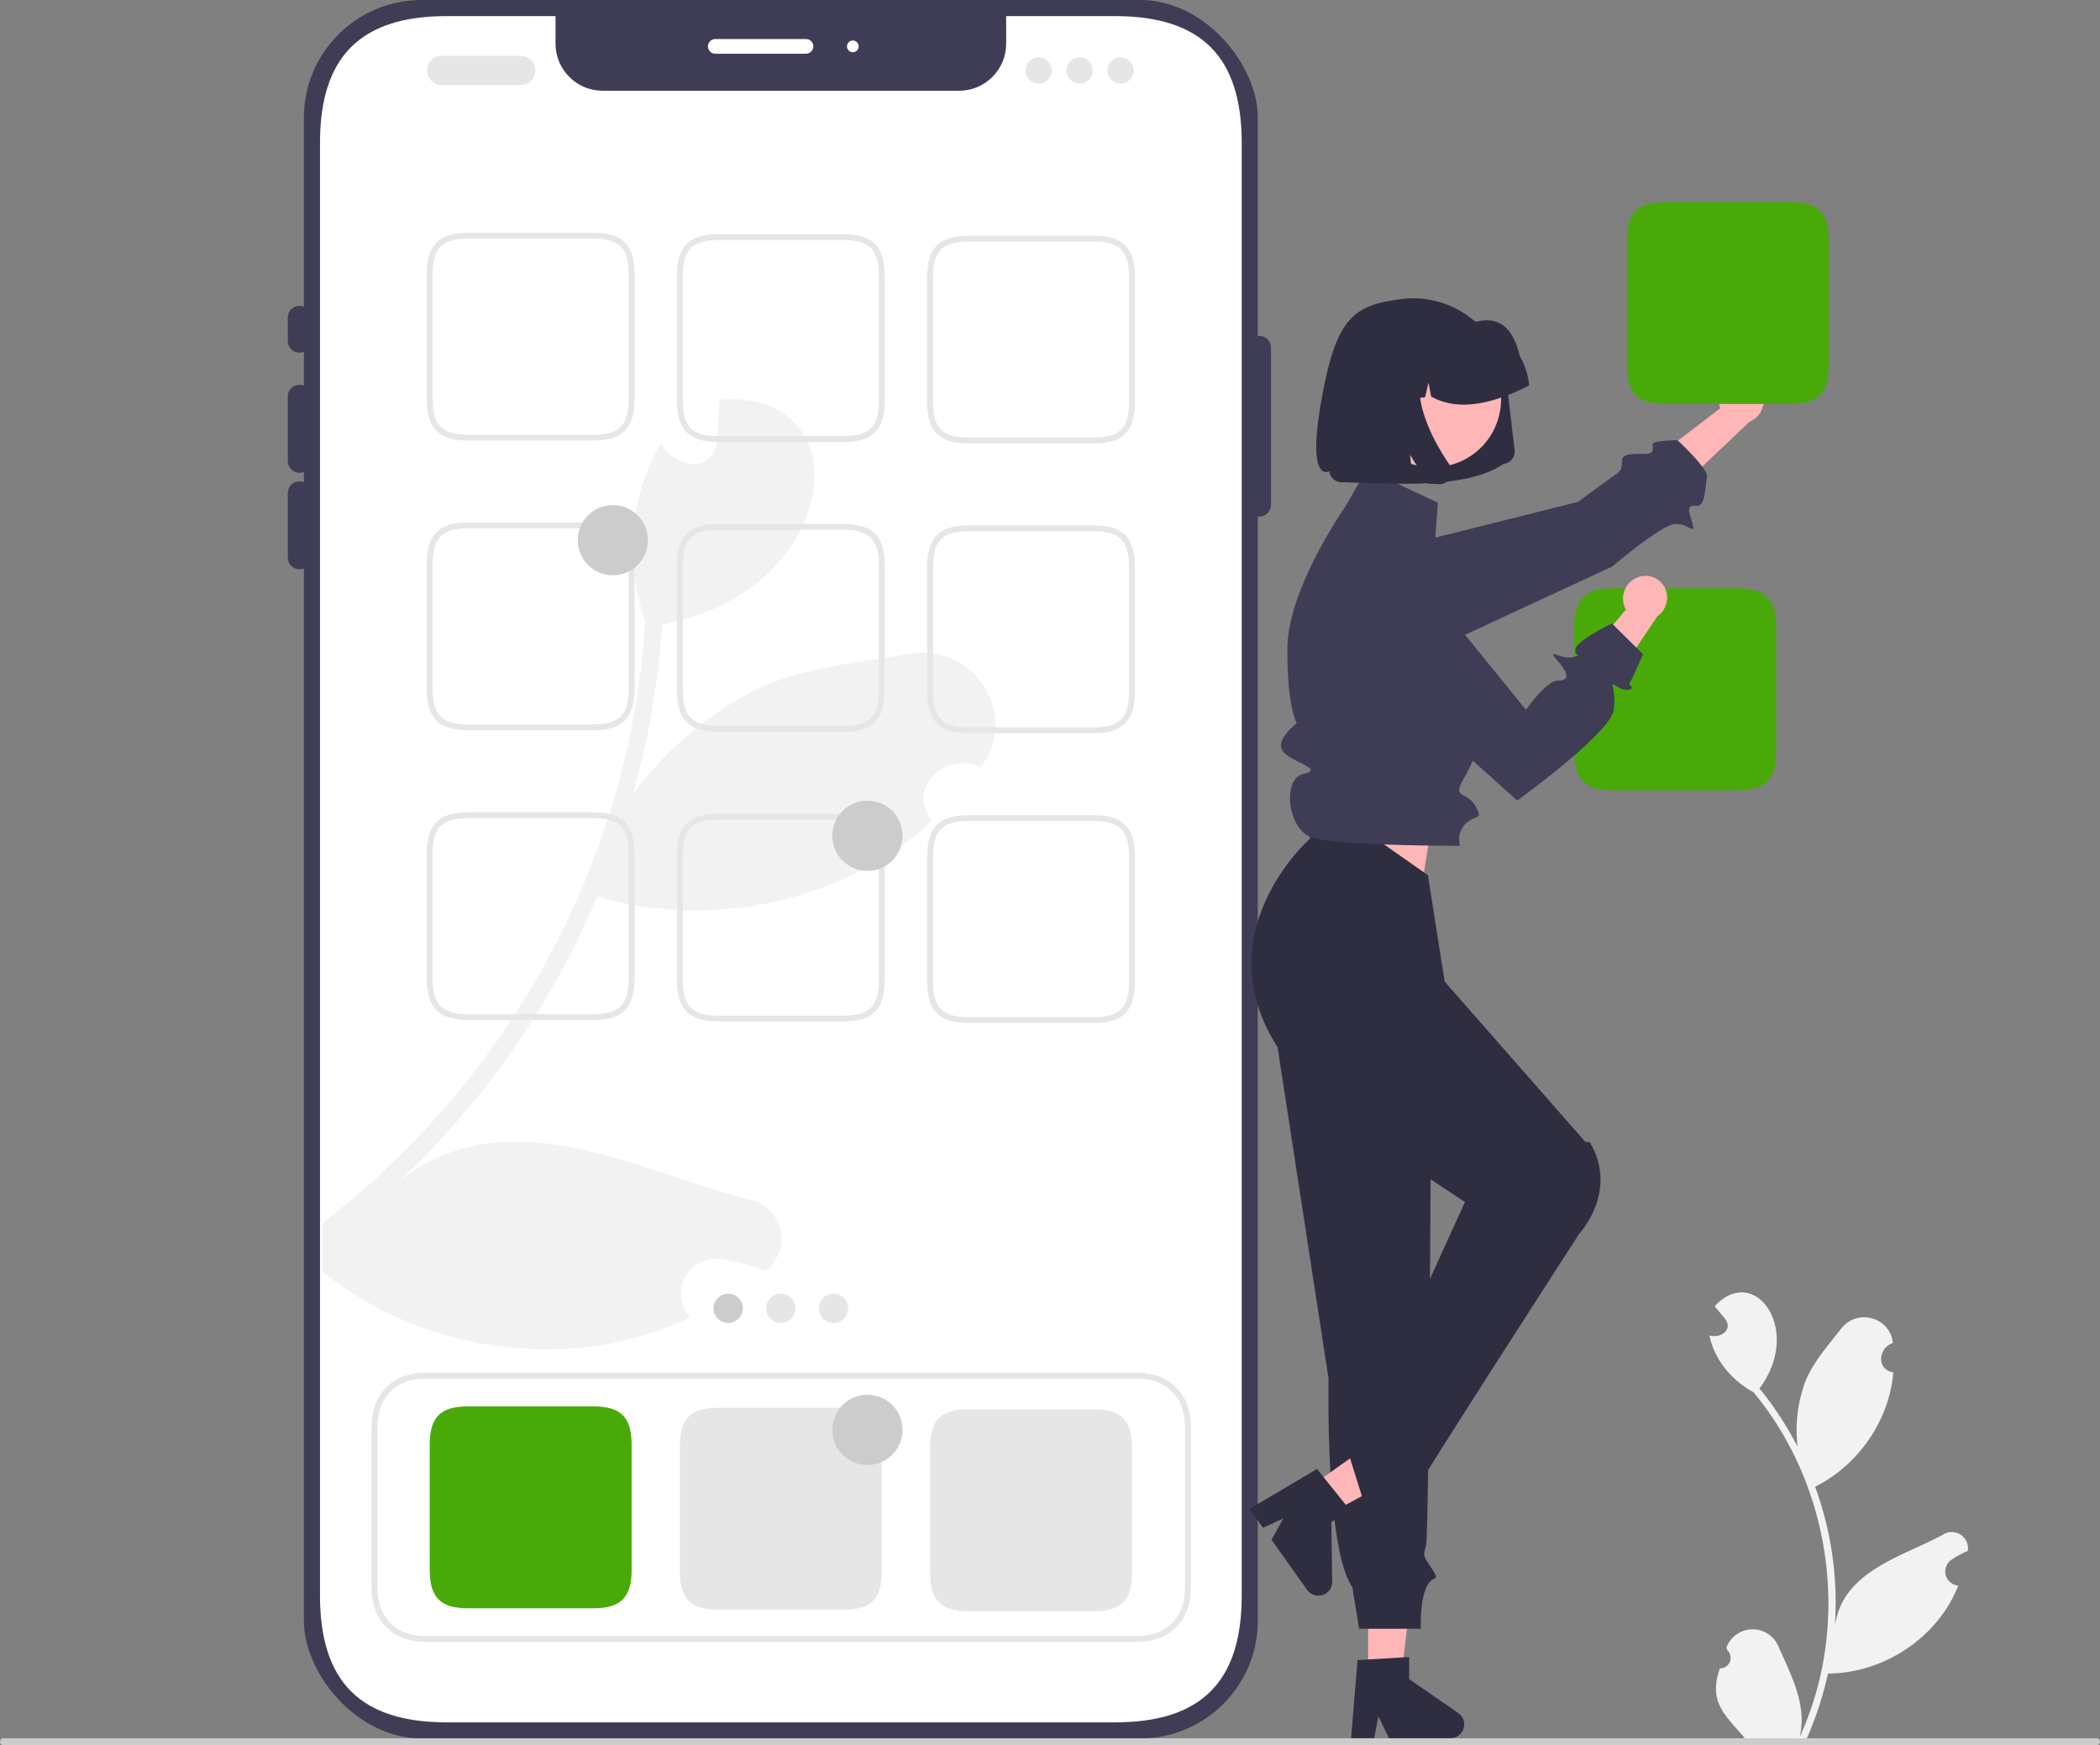 <?xml version="1.0" encoding="UTF-8" standalone="no"?>
<svg
   xmlns:dc="http://purl.org/dc/elements/1.1/"
   xmlns:cc="http://creativecommons.org/ns#"
   xmlns:rdf="http://www.w3.org/1999/02/22-rdf-syntax-ns#"
   xmlns:svg="http://www.w3.org/2000/svg"
   xmlns="http://www.w3.org/2000/svg"
   xmlns:sodipodi="http://sodipodi.sourceforge.net/DTD/sodipodi-0.dtd"
   xmlns:inkscape="http://www.inkscape.org/namespaces/inkscape"
   data-name="Layer 1"
   width="717.67"
   height="596.329"
   viewBox="0 0 717.67 596.329"
   version="1.1"
   id="svg102"
   sodipodi:docname="undraw_home_screen_re_640d.svg"
   inkscape:version="1.0.1 (3bc2e813f5, 2020-09-07)">
  <rect x="0" y="0" width="717.67" height="596.329" fill="#808080" stroke="none"/>
  <defs
     id="defs106" />
  <sodipodi:namedview
     pagecolor="#ffffff"
     bordercolor="#666666"
     borderopacity="1"
     objecttolerance="10"
     gridtolerance="10"
     guidetolerance="10"
     inkscape:pageopacity="0"
     inkscape:pageshadow="2"
     inkscape:window-width="2498"
     inkscape:window-height="1057"
     id="namedview104"
     showgrid="false"
     inkscape:zoom="2.053326"
     inkscape:cx="244.12766"
     inkscape:cy="379.77676"
     inkscape:window-x="54"
     inkscape:window-y="-8"
     inkscape:window-maximized="1"
     inkscape:current-layer="svg102" />
  <rect
     x="103.855"
     width="326"
     height="594"
     rx="40.222"
     fill="#3f3d56"
     id="rect2"
     y="0" />
  <path
     d="m 665.52,200.568 v 496.54 c -0.034,29.384 -13.846,43.196 -43.23,43.23 h -228.54 c -29.384,-0.034 -43.196,-13.846 -43.23,-43.23 v -496.54 c 0.034,-29.384 13.846,-43.196 43.23,-43.23 h 37.27 v 9.42 c 5.1e-4,8.881 7.199,16.079 16.08,16.08 h 121.84 c 8.881,-5.1e-4 16.079,-7.199 16.08,-16.08 v -9.42 h 37.27 c 29.384,0.034 43.196,13.846 43.23,43.23 z"
     transform="translate(-241.165,-151.835)"
     fill="#ffffff"
     id="path4"
     sodipodi:nodetypes="ccccccccccccccc" />
  <path
     d="M576.3,413.958c-12.089-5.45-25.565,6.887-16.598,18.431-30.297,27.597-75.284,37.308-114.449,25.764-.966,2.329-1.982,4.632-3.022,6.936a283.877,283.877,0,0,1-65.573,91.213c36.49-30.346,81.452-4.707,120.122,5.277a13.74,13.74,0,0,1,6.069,24.426,78.979,78.979,0,0,0-15.21-3.964,11.981,11.981,0,0,0-10.652,19.917c-40.503,19.422-90.891,12.262-125.647-15.632V569.753a285.224,285.224,0,0,0,85.49-107.191,280.913,280.913,0,0,0,16.449-45.928,266.993,266.993,0,0,0,8.324-52.667c-6.664-19.645-5.549-42.708,5.549-60.544,4.583,8.324,17.787,10.479,19.174-1.065.297-4.657.52-9.315.793-13.947,49.768-3.84,41.271,65.846-19.62,76.746a280.221,280.221,0,0,1-8.67,52.989c-.421,1.734-.892,3.443-1.387,5.153A119.043,119.043,0,0,1,499.976,387.278c16.077-7.531,34.806-9.141,52.667-12.04C574.368,371.696,589.752,396.518,576.3,413.958Z"
     transform="translate(-241.165 -151.835)"
     fill="#f2f2f2"
     id="path6" />
  <path
     d="M343.52,272.335a4.005,4.005,0,0,1-4-4v-8a4,4,0,0,1,8,0v8A4.005,4.005,0,0,1,343.52,272.335Z"
     transform="translate(-241.165 -151.835)"
     fill="#3f3d56"
     id="path8" />
  <path
     d="M343.52,313.357a4.005,4.005,0,0,1-4-4V287.335a4,4,0,0,1,8,0v22.021A4.005,4.005,0,0,1,343.52,313.357Z"
     transform="translate(-241.165 -151.835)"
     fill="#3f3d56"
     id="path10" />
  <path
     d="M343.52,346.335a4.005,4.005,0,0,1-4-4V320.314a4,4,0,0,1,8,0v22.021A4.005,4.005,0,0,1,343.52,346.335Z"
     transform="translate(-241.165 -151.835)"
     fill="#3f3d56"
     id="path12" />
  <path
     d="M671.52,328.335a4.005,4.005,0,0,1-4-4V270.602a4,4,0,0,1,8,0v53.733A4.005,4.005,0,0,1,671.52,328.335Z"
     transform="translate(-241.165 -151.835)"
     fill="#3f3d56"
     id="path14" />
  <path
     d="M516.612,170.181h-31a2.5,2.5,0,0,1,0-5h31a2.5,2.5,0,0,1,0,5Z"
     transform="translate(-241.165 -151.835)"
     fill="#fff"
     id="path16" />
  <circle
     cx="291.447"
     cy="15.846"
     r="2"
     fill="#fff"
     id="circle18" />
  <path
     d="m 443.886,302.365 h -42.732 c -10.01,-0.011 -14.122,-4.123 -14.134,-14.134 V 245.499 c 0.011,-10.01 4.123,-14.122 14.134,-14.134 h 42.732 c 10.01,0.011 14.122,4.123 14.134,14.134 v 42.732 c -0.011,10.01 -4.123,14.123 -14.134,14.134 z m -42.732,-69 c -8.906,0.01 -12.124,3.228 -12.134,12.134 v 42.732 c 0.01,8.906 3.228,12.124 12.134,12.134 h 42.732 c 8.906,-0.01 12.124,-3.228 12.134,-12.134 V 245.499 c -0.01,-8.906 -3.228,-12.124 -12.134,-12.134 z"
     transform="translate(-241.165,-151.835)"
     fill="#e6e6e6"
     id="path20"
     sodipodi:nodetypes="cccccccccccccccccc" />
  <path
     d="m 529.386,302.865 h -42.732 c -10.01,-0.011 -14.122,-4.123 -14.134,-14.134 V 245.999 c 0.011,-10.01 4.123,-14.122 14.134,-14.134 h 42.732 c 10.01,0.011 14.122,4.123 14.134,14.134 v 42.732 c -0.011,10.01 -4.123,14.123 -14.134,14.134 z m -42.732,-69 c -8.906,0.01 -12.124,3.228 -12.134,12.134 v 42.732 c 0.01,8.906 3.228,12.124 12.134,12.134 h 42.732 c 8.906,-0.01 12.124,-3.228 12.134,-12.134 V 245.999 c -0.01,-8.906 -3.228,-12.124 -12.134,-12.134 z"
     transform="translate(-241.165,-151.835)"
     fill="#e6e6e6"
     id="path22"
     sodipodi:nodetypes="cccccccccccccccccc" />
  <path
     d="m 614.886,303.365 h -42.732 c -10.01,-0.011 -14.122,-4.123 -14.134,-14.134 V 246.499 c 0.011,-10.01 4.123,-14.122 14.134,-14.134 h 42.732 c 10.01,0.011 14.122,4.123 14.134,14.134 v 42.732 c -0.011,10.01 -4.123,14.123 -14.134,14.134 z m -42.732,-69 c -8.906,0.01 -12.124,3.228 -12.134,12.134 v 42.732 c 0.01,8.906 3.228,12.124 12.134,12.134 h 42.732 c 8.906,-0.01 12.124,-3.228 12.134,-12.134 V 246.499 c -0.01,-8.906 -3.228,-12.124 -12.134,-12.134 z"
     transform="translate(-241.165,-151.835)"
     fill="#e6e6e6"
     id="path24"
     sodipodi:nodetypes="cccccccccccccccccc" />
  <path
     d="m 443.886,401.365 h -42.732 c -10.01,-0.011 -14.122,-4.123 -14.134,-14.134 V 344.499 c 0.011,-10.01 4.123,-14.122 14.134,-14.134 h 42.732 c 10.01,0.011 14.122,4.123 14.134,14.134 v 42.732 c -0.011,10.01 -4.123,14.123 -14.134,14.134 z m -42.732,-69 c -8.906,0.01 -12.124,3.228 -12.134,12.134 v 42.732 c 0.01,8.906 3.228,12.124 12.134,12.134 h 42.732 c 8.906,-0.01 12.124,-3.228 12.134,-12.134 V 344.499 c -0.01,-8.906 -3.228,-12.124 -12.134,-12.134 z"
     transform="translate(-241.165,-151.835)"
     fill="#e6e6e6"
     id="path26"
     sodipodi:nodetypes="cccccccccccccccccc" />
  <path
     d="m 529.386,401.865 h -42.732 c -10.01,-0.011 -14.122,-4.123 -14.134,-14.134 V 344.999 c 0.011,-10.01 4.123,-14.122 14.134,-14.134 h 42.732 c 10.01,0.011 14.122,4.123 14.134,14.134 v 42.732 c -0.011,10.01 -4.123,14.123 -14.134,14.134 z m -42.732,-69 c -8.906,0.01 -12.124,3.228 -12.134,12.134 v 42.732 c 0.01,8.906 3.228,12.124 12.134,12.134 h 42.732 c 8.906,-0.01 12.124,-3.228 12.134,-12.134 V 344.999 c -0.01,-8.906 -3.228,-12.124 -12.134,-12.134 z"
     transform="translate(-241.165,-151.835)"
     fill="#e6e6e6"
     id="path28"
     sodipodi:nodetypes="cccccccccccccccccc" />
  <path
     d="m 614.886,402.365 h -42.732 c -10.01,-0.011 -14.122,-4.123 -14.134,-14.134 V 345.499 c 0.011,-10.01 4.123,-14.122 14.134,-14.134 h 42.732 c 10.01,0.011 14.122,4.123 14.134,14.134 v 42.732 c -0.011,10.01 -4.123,14.123 -14.134,14.134 z m -42.732,-69 c -8.906,0.01 -12.124,3.228 -12.134,12.134 v 42.732 c 0.01,8.906 3.228,12.124 12.134,12.134 h 42.732 c 8.906,-0.01 12.124,-3.228 12.134,-12.134 V 345.499 c -0.01,-8.906 -3.228,-12.124 -12.134,-12.134 z"
     transform="translate(-241.165,-151.835)"
     fill="#e6e6e6"
     id="path30"
     sodipodi:nodetypes="cccccccccccccccccc" />
  <path
     d="m 443.886,701.365 h -42.732 c -9.458,-0.011 -13.123,-3.675 -13.134,-13.134 v -42.732 c 0.011,-9.458 3.675,-13.123 13.134,-13.134 H 443.886 c 9.458,0.011 13.123,3.675 13.134,13.134 v 42.732 c -0.011,9.458 -3.675,13.123 -13.134,13.134 z"
     transform="translate(-241.165,-151.835)"
     fill="#49a909"
     id="path32"
     sodipodi:nodetypes="ccccccccc" />
  <path
     d="m 529.386,701.865 h -42.732 c -9.458,-0.011 -13.123,-3.675 -13.134,-13.134 v -42.732 c 0.011,-9.458 3.675,-13.123 13.134,-13.134 H 529.386 c 9.458,0.011 13.123,3.675 13.134,13.134 v 42.732 c -0.011,9.458 -3.675,13.123 -13.134,13.134 z"
     transform="translate(-241.165,-151.835)"
     fill="#e6e6e6"
     id="path34"
     sodipodi:nodetypes="ccccccccc" />
  <path
     d="m 614.886,702.365 h -42.732 c -9.458,-0.011 -13.123,-3.675 -13.134,-13.134 v -42.732 c 0.011,-9.458 3.675,-13.123 13.134,-13.134 H 614.886 c 9.458,0.011 13.123,3.675 13.134,13.134 v 42.732 c -0.011,9.458 -3.675,13.123 -13.134,13.134 z"
     transform="translate(-241.165,-151.835)"
     fill="#e6e6e6"
     id="path36"
     sodipodi:nodetypes="ccccccccc" />
  <circle
     cx="248.855"
     cy="447.03"
     r="5"
     fill="#ccc"
     id="circle38" />
  <circle
     cx="266.855"
     cy="447.03"
     r="5"
     fill="#e6e6e6"
     id="circle40" />
  <circle
     cx="284.855"
     cy="447.03"
     r="5"
     fill="#e6e6e6"
     id="circle42" />
  <path
     d="M 629.606,712.865 H 386.701 c -11.343,-0.013 -18.534,-7.204 -18.547,-18.547 v -54.906 c 0.013,-11.343 7.205,-18.534 18.547,-18.547 h 242.905 c 11.343,0.013 18.534,7.204 18.547,18.547 v 54.906 c -0.013,11.342 -7.205,18.534 -18.547,18.547 z m -242.905,-90 c -10.238,0.011 -16.536,6.308 -16.547,16.547 v 54.906 c 0.012,10.238 6.309,16.535 16.547,16.547 h 242.905 c 10.238,-0.011 16.536,-6.308 16.547,-16.547 v -54.906 c -0.012,-10.238 -6.309,-16.535 -16.547,-16.547 z"
     transform="translate(-241.165,-151.835)"
     fill="#e6e6e6"
     id="path44"
     sodipodi:nodetypes="cccccccccccccccccc" />
  <path
     d="M835.285,281.522a7.744,7.744,0,0,0-6.496,8.63,7.43,7.43,0,0,0,.274,1.197l-21.497,16.364,4.466,13.83,27.025-25.601a7.723,7.723,0,0,0,4.76-8.139,7.391,7.391,0,0,0-8.331-6.312Q835.385,281.505,835.285,281.522Z"
     transform="translate(-241.165 -151.835)"
     fill="#ffb6b6"
     id="path46" />
  <path
     d="M686.987,357.394v0a13.003,13.003,0,0,0,13.191,12.471l40.589-.621L792.093,345.44s16.738-14.207,21.405-14.541,7.152,4.007,6.094.043-2.457-6.618,1.13-6.248,3.016-6.946,3.809-9.713-10.116-12.754-10.116-12.754-7.862.152-8.376,1.185,1.276,3.636-2.949,3.524-7.451.066-7.583,2.028.176,3.491-2.165,5.01-12.908,9.351-12.908,9.351L696.822,344.25A13.003,13.003,0,0,0,686.987,357.394Z"
     transform="translate(-241.165 -151.835)"
     fill="#3f3d56"
     id="path48" />
  <polygon
     points="467.555 574.794 478.593 574.794 483.845 532.22 467.555 532.22 467.555 574.794"
     fill="#ffb6b6"
     id="polygon50" />
  <path
     d="M705.118,719.07l17.634-1.053v7.555l16.765,11.579a4.719,4.719,0,0,1-2.682,8.603H715.841l-3.619-7.473-1.413,7.473-7.916,0Z"
     transform="translate(-241.165 -151.835)"
     fill="#2f2e41"
     id="path52" />
  <polygon
     points="485.989 302.03 491.989 265.03 449.989 255.03 449.989 293.361 485.989 302.03"
     fill="#ffb6b6"
     id="polygon54" />
  <path
     d="M674.654,489.365,695.188,622.842s-1.208,58.011,8.129,71.267l2.337,14.256h21.067s-.388-8.756,1.773-13.878,5.16-1.728,2.16-6.425-3.321-4.177-2.16-7.937,1.838-174.236,1.838-174.236Z"
     transform="translate(-241.165 -151.835)"
     fill="#2f2e41"
     id="path56" />
  <polygon
     points="445.996 509.241 452.392 518.236 490.133 497.847 480.693 484.57 445.996 509.241"
     fill="#ffb6b6"
     id="polygon58" />
  <path
     d="M691.235,653.759,702.311,667.521l-6.157,4.378.279,20.373a4.719,4.719,0,0,1-8.565,2.8L675.702,677.962l3.994-7.28-6.909,3.179-4.587-6.451Z"
     transform="translate(-241.165 -151.835)"
     fill="#2f2e41"
     id="path60" />
  <path
     d="M689.154,422.865l-.286,15.486s-37.958,33.31-9.336,73.912c0,0,3.606,11.689,8.614,11.146s7.558,2.25,6.283,4.853S741.815,562.535,741.815,562.535s-32.073,70.712-39.661,86.331l5,16s-2.649,6.189,1.426,3.844,2.07-2.664,6.572-3.504,10.051-2.769,9.777-3.805,55.985-88.081,55.985-88.081,13.48-14.34,3.61-31.147c-1.37-.307-1.406,0-1.406,0l-48.247-54.943-5.717-36.364Z"
     transform="translate(-241.165 -151.835)"
     fill="#2f2e41"
     id="path62" />
  <path
     d="M732.559,323.591,708.255,312.2l-7.276,12.661s-19.542,27.887-19.825,48.005,3.185,26.101,3.185,26.101-8.426,6.299-4.213,10.15,13.54,5.512,6.376,7.181-5.348,18.569,2.652,21.569,50.964,2.974,50.964,2.974a7.651,7.651,0,0,1,1.89-7.534c3.331-3.339,6.331-.943,3.331-6.141s-8-2.198-4-9.198,3.999-9.092,3.999-9.092,9.742-16.801-4.128-32.355-.119-1.066-.119-1.066l-9.918-33.236Z"
     transform="translate(-241.165 -151.835)"
     fill="#3f3d56"
     id="path64" />
  <path
     d="m 835.02,421.865 h -42.732 c -9.458,-0.011 -13.123,-3.675 -13.134,-13.134 v -42.732 c 0.011,-9.458 3.675,-13.123 13.134,-13.134 h 42.732 c 9.458,0.011 13.123,3.675 13.134,13.134 v 42.732 c -0.011,9.458 -3.675,13.123 -13.134,13.134 z"
     transform="translate(-241.165,-151.835)"
     fill="#49a909"
     id="path66"
     sodipodi:nodetypes="ccccccccc" />
  <path
     d="m 853.02,289.865 h -42.732 c -9.458,-0.011 -13.123,-3.675 -13.134,-13.134 v -42.732 c 0.011,-9.458 3.675,-13.123 13.134,-13.134 h 42.732 c 9.458,0.011 13.123,3.675 13.134,13.134 v 42.732 c -0.011,9.458 -3.675,13.123 -13.134,13.134 z"
     transform="translate(-241.165,-151.835)"
     fill="#49a909"
     id="path68"
     sodipodi:nodetypes="ccccccccc" />
  <path
     id="bbee2bee-8faa-4e0b-8a29-1ed5e19a1a55-1987"
     data-name="Path 9"
     d="M755.029,310.342l.021-.002a4.257,4.257,0,0,0,3.726-4.729l-2.783-23.593a31.748,31.748,0,0,0-3.939-12.012,32.26,32.26,0,0,0-18.829-14.936,31.767,31.767,0,0,0-12.688-1.093c-17.427,2.028-22.907,6.92-27.882,35.225s2.787,23.629,2.787,23.629a4.264,4.264,0,0,0,.53,1.616,4.334,4.334,0,0,0,2.535,2.005,4.278,4.278,0,0,0,1.696.146c21.289.811,42.818,1.853,54.828-6.257Z"
     transform="translate(-241.165 -151.835)"
     fill="#2f2e41" />
  <path
     id="af2c28ec-c1d2-4535-bf5a-7c25bf61990b-1988"
     data-name="Ellipse 1"
     d="M709.095,279.346A23.418,23.418,0,0,0,739.939,309.674a23.145,23.145,0,0,0,12.52-12.708,23.418,23.418,0,0,0-30.824-30.322,23.145,23.145,0,0,0-12.539,12.702Z"
     transform="translate(-241.165 -151.835)"
     fill="#ffb6b6" />
  <path
     id="ed097037-2d04-403a-be41-ce5d2710356f-1989"
     data-name="Path 10"
     d="M763.703,283.055a25.114,25.114,0,0,0-3.115-9.5c-1.873-7.628-5.589-14.105-14.89-11.809a25.126,25.126,0,0,0-9.97-.869l-4.725.533q-.08.009-.159.018a25.072,25.072,0,0,0-21.945,27.85l.056.473,9.994-1.138,2.284-9.918,1.806,9.454,5.162-.586,1.151-5.004.912,4.767c8.922,5.005,20.38,2.915,33.491-3.798Z"
     transform="translate(-241.165 -151.835)"
     fill="#2f2e41" />
  <path
     id="b879d9dd-b2ba-47e8-86a3-e5c83aca3b22-1990"
     data-name="Path 13"
     d="M737.086,311.705a4.189,4.189,0,0,1,.094,2.305,4.284,4.284,0,0,1-.434,1.113,4.334,4.334,0,0,1-.603.824,4.25,4.25,0,0,1-2.625,1.32q-.094.01-.188.017t-.189.009q-.096.003-.191.001t-.192-.008l-3.622-.226-6.114-9.857,1.127,9.557-16.462-1.001-4.784-40.554,27.039-3.058-.577.855a18.716,18.716,0,0,0-3.13,9.643,30.509,30.509,0,0,0,1.41,10.283,55.016,55.016,0,0,0,4.065,9.726,81.084,81.084,0,0,0,4.839,7.984A4.278,4.278,0,0,1,737.086,311.705Z"
     transform="translate(-241.165 -151.835)"
     fill="#2f2e41" />
  <path
     d="M800.733,349.143a7.744,7.744,0,0,0-4.438,9.848,7.43,7.43,0,0,0,.531,1.108L779.455,380.792l7.399,12.508,20.731-30.92a7.723,7.723,0,0,0,2.853-8.986,7.391,7.391,0,0,0-9.515-4.325Q800.827,349.105,800.733,349.143Z"
     transform="translate(-241.165 -151.835)"
     fill="#ffb6b6"
     id="path74" />
  <path
     d="M709.758,344.993l0,0a13.373,13.373,0,0,0-5.752,19.403l16.647,25.97,39,35s32-23,33-31-2-10,1-8,6,1,5,0-.608-1.063.196-2.531,3.804-8.469,3.804-8.469l-10.626-10.5s-11.374,5.5-12.374,8.5,3,2-1,3-9.343-3.535-5.172,1.232,3.828,6.839,0,6.803-10.828,9.965-10.828,9.965l-37.004-45.612A13.373,13.373,0,0,0,709.758,344.993Z"
     transform="translate(-241.165 -151.835)"
     fill="#3f3d56"
     id="path76" />
  <path
     d="M828.917,721.876a3.564,3.564,0,0,0,2.524-6.201c-.093-.356-.16-.612-.253-.969a9.575,9.575,0,0,1,17.749-.336c4.318,9.846,9.881,20.028,7.267,30.943,17.594-38.227,11.037-85.508-15.81-117.8-7.374-3.971-13.387-11.093-15.014-19.414,3.642,1.195,8.14-1.8,5.374-5.598-1.197-1.45-2.405-2.889-3.602-4.339,13.65-14.818,30.301,8.108,15.31,28.074a114.264,114.264,0,0,1,13.024,19.951,48.043,48.043,0,0,1,2.656-22.342c2.682-6.649,7.775-12.276,12.252-18.044,5.443-7.029,16.813-3.918,17.639,4.928-5.069,1.72-5.659,9.071.166,10.02-1.367,16.483-11.982,31.721-26.732,39.085a114.71,114.71,0,0,1,6.725,47.885c2.435-19.011,22.771-23.812,36.944-31.494a5.549,5.549,0,0,1,8.516,5.54,32.052,32.052,0,0,0-5.589,3.017,4.844,4.844,0,0,0,2.335,8.821c-7.011,17.839-25.462,29.949-44.529,30.064a117.929,117.929,0,0,1-7.701,23.201l-28.298.269c-.104-.313-.199-.637-.293-.951a32.153,32.153,0,0,0,7.826-.541c-7.008-8.139-12.407-12.274-8.483-23.767Z"
     transform="translate(-241.165 -151.835)"
     fill="#f2f2f2"
     id="path78" />
  <path
     d="M241.165,746.975a1.186,1.186,0,0,0,1.19,1.19h715.29a1.19,1.19,0,0,0,0-2.38H242.355A1.187,1.187,0,0,0,241.165,746.975Z"
     transform="translate(-241.165 -151.835)"
     fill="#ccc"
     id="path80" />
  <path
     d="M419.106,180.908h-27a5,5,0,0,1,0-10h27a5,5,0,0,1,0,10Z"
     transform="translate(-241.165 -151.835)"
     fill="#e6e6e6"
     id="path82" />
  <circle
     cx="354.941"
     cy="24.073"
     r="4.5"
     fill="#e6e6e6"
     id="circle84" />
  <circle
     cx="368.941"
     cy="24.073"
     r="4.5"
     fill="#e6e6e6"
     id="circle86" />
  <circle
     cx="382.941"
     cy="24.073"
     r="4.5"
     fill="#e6e6e6"
     id="circle88" />
  <circle
     cx="209.441"
     cy="184.573"
     r="12"
     fill="#ccc"
     id="circle90" />
  <circle
     cx="296.441"
     cy="488.573"
     r="12"
     fill="#ccc"
     id="circle92" />
  <path
     d="m 443.886,500.365 h -42.732 c -10.01,-0.011 -14.122,-4.123 -14.134,-14.134 V 443.499 c 0.011,-10.01 4.123,-14.122 14.134,-14.134 h 42.732 c 10.01,0.011 14.122,4.123 14.134,14.134 v 42.732 c -0.011,10.01 -4.123,14.123 -14.134,14.134 z m -42.732,-69 c -8.906,0.01 -12.124,3.228 -12.134,12.134 v 42.732 c 0.01,8.906 3.228,12.124 12.134,12.134 h 42.732 c 8.906,-0.01 12.124,-3.228 12.134,-12.134 V 443.499 c -0.01,-8.906 -3.228,-12.124 -12.134,-12.134 z"
     transform="translate(-241.165,-151.835)"
     fill="#e6e6e6"
     id="path94"
     sodipodi:nodetypes="cccccccccccccccccc" />
  <path
     d="m 529.386,500.865 h -42.732 c -10.01,-0.011 -14.122,-4.123 -14.134,-14.134 V 443.999 c 0.011,-10.01 4.123,-14.122 14.134,-14.134 h 42.732 c 10.01,0.011 14.122,4.123 14.134,14.134 v 42.732 c -0.011,10.01 -4.123,14.123 -14.134,14.134 z m -42.732,-69 c -8.906,0.01 -12.124,3.228 -12.134,12.134 v 42.732 c 0.01,8.906 3.228,12.124 12.134,12.134 h 42.732 c 8.906,-0.01 12.124,-3.228 12.134,-12.134 V 443.999 c -0.01,-8.906 -3.228,-12.124 -12.134,-12.134 z"
     transform="translate(-241.165,-151.835)"
     fill="#e6e6e6"
     id="path96"
     sodipodi:nodetypes="cccccccccccccccccc" />
  <path
     d="m 614.886,501.365 h -42.732 c -10.01,-0.011 -14.122,-4.123 -14.134,-14.134 V 444.499 c 0.011,-10.01 4.123,-14.122 14.134,-14.134 h 42.732 c 10.01,0.011 14.122,4.123 14.134,14.134 v 42.732 c -0.011,10.01 -4.123,14.123 -14.134,14.134 z m -42.732,-69 c -8.906,0.01 -12.124,3.228 -12.134,12.134 v 42.732 c 0.01,8.906 3.228,12.124 12.134,12.134 h 42.732 c 8.906,-0.01 12.124,-3.227 12.134,-12.134 V 444.499 c -0.01,-8.906 -3.228,-12.124 -12.134,-12.134 z"
     transform="translate(-241.165,-151.835)"
     fill="#e6e6e6"
     id="path98"
     sodipodi:nodetypes="cccccccccccccccccc" />
  <circle
     cx="296.441"
     cy="285.573"
     r="12"
     fill="#ccc"
     id="circle100" />
</svg>
